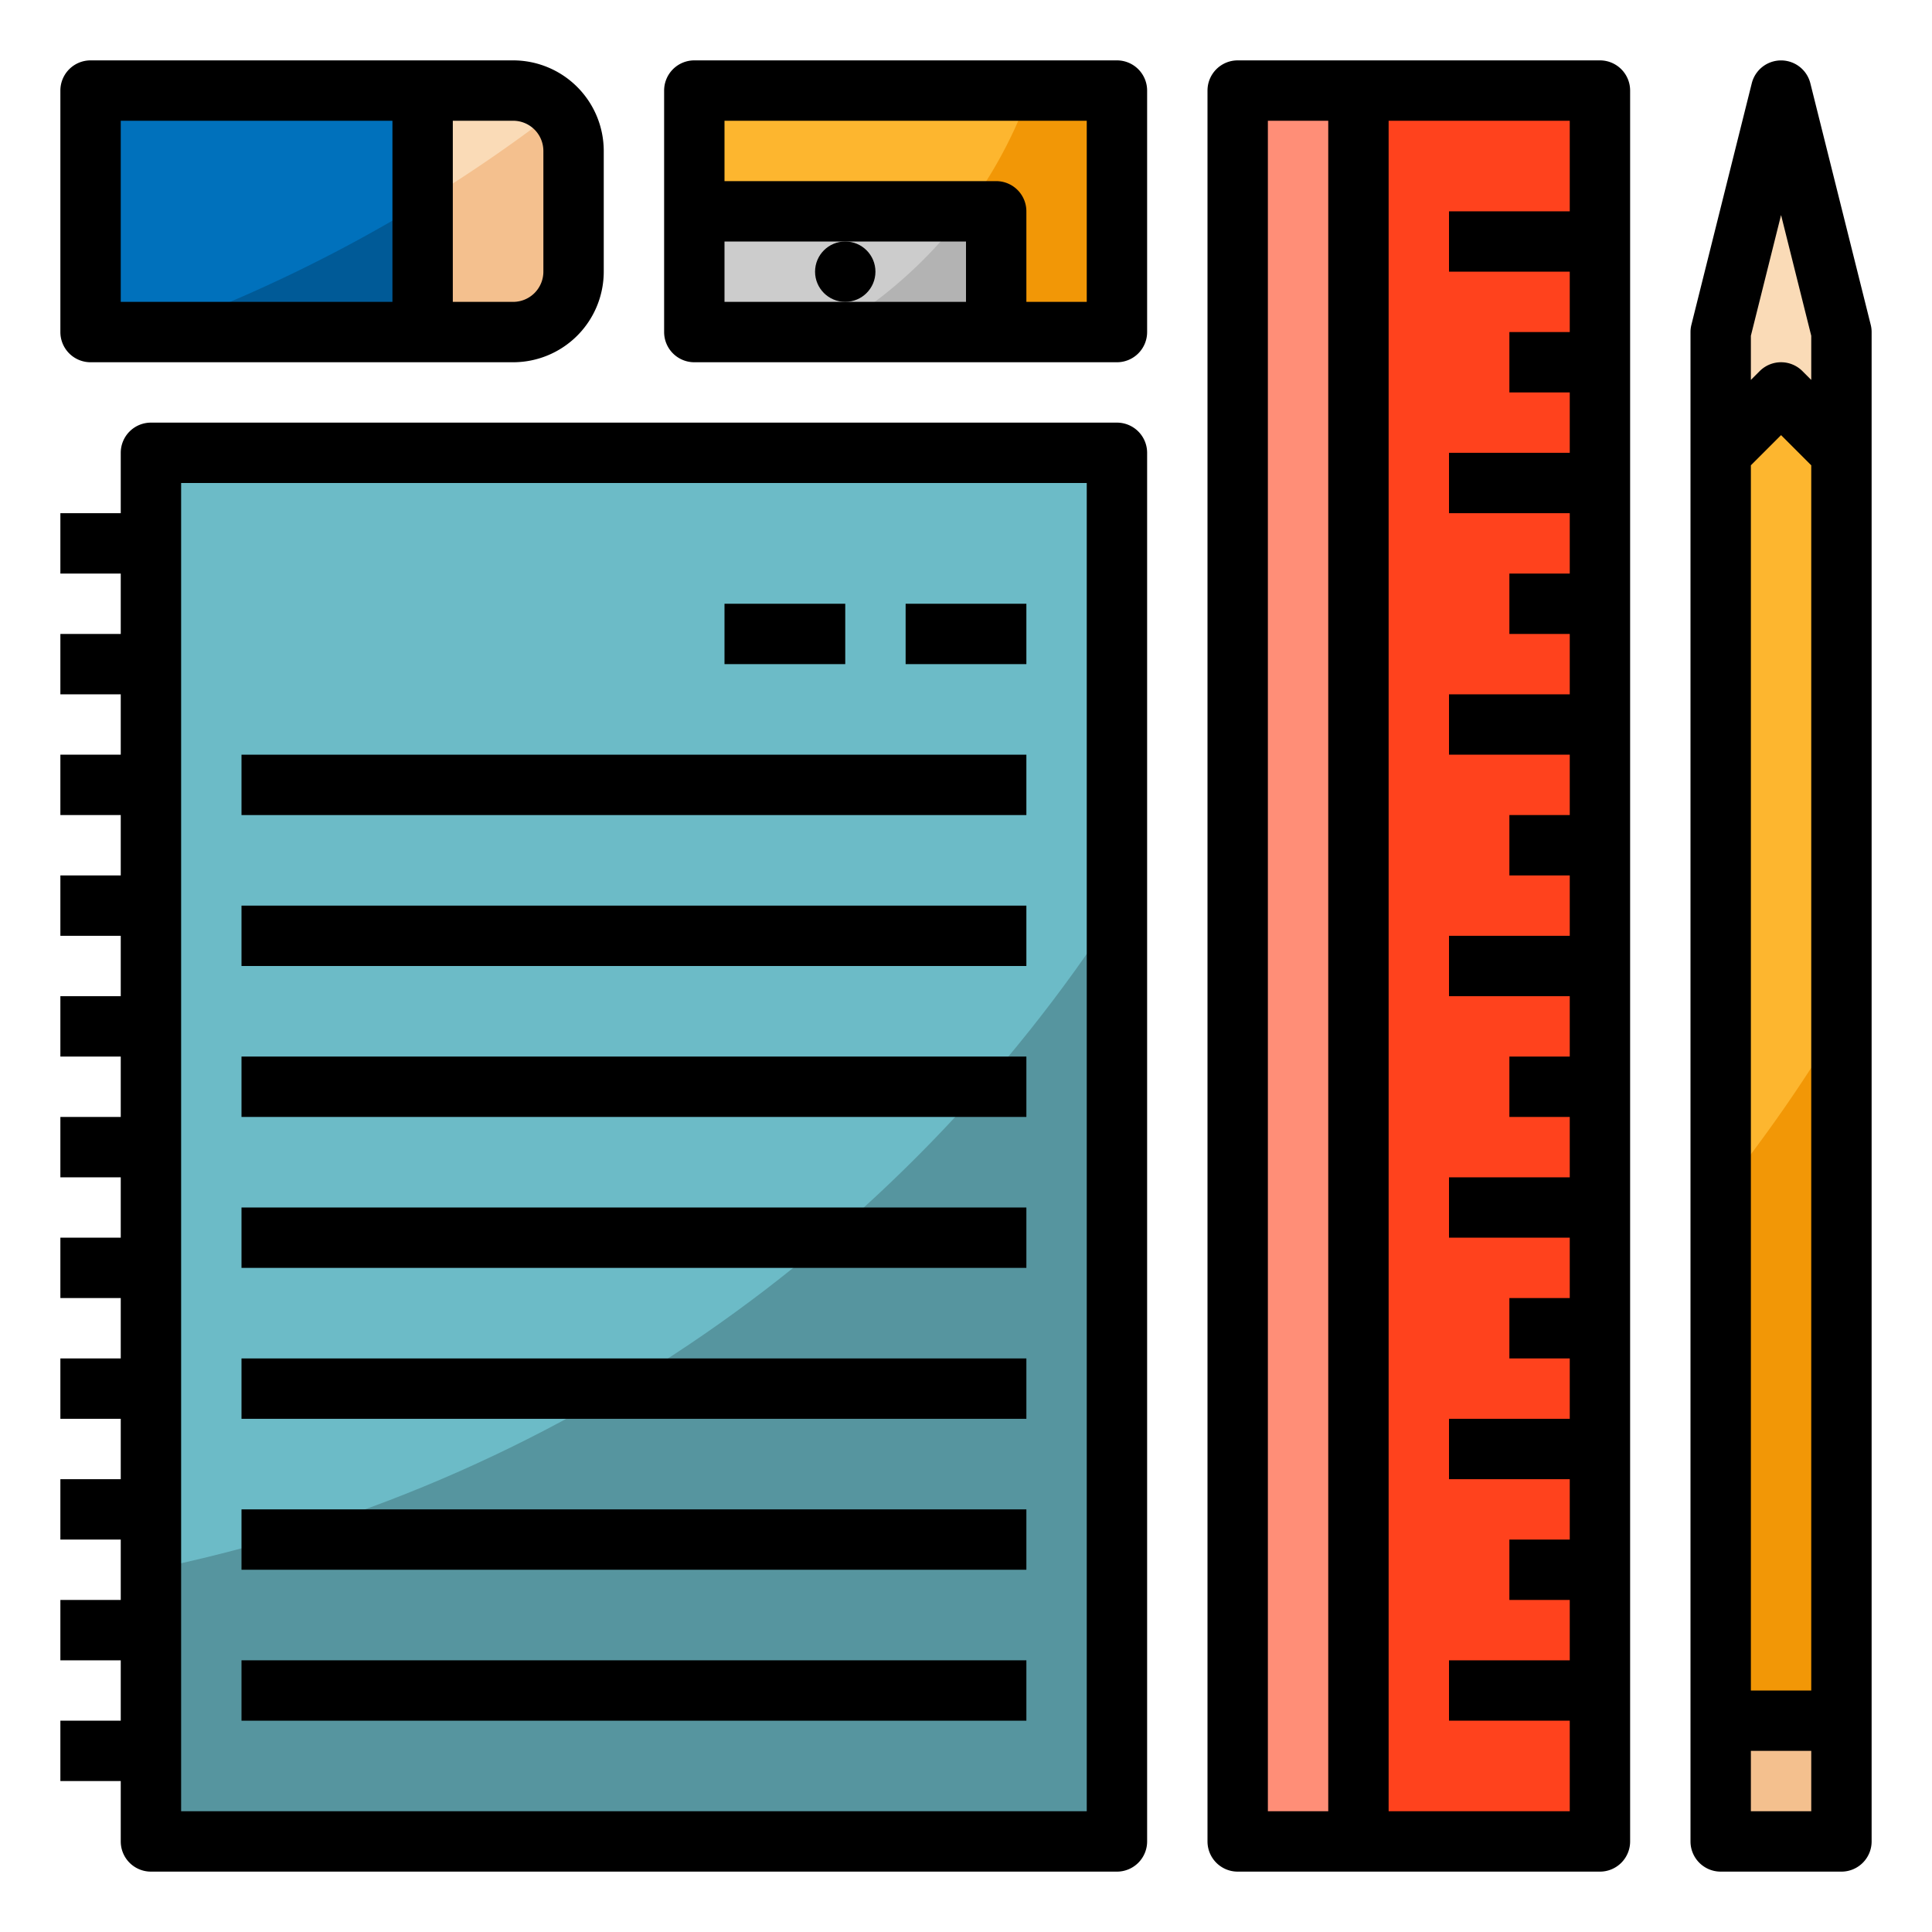 <svg height="512" viewBox="0 0 512 512" width="512" xmlns="http://www.w3.org/2000/svg"><g id="filled_outline" data-name="filled outline"><path d="m80 24h56a16 16 0 0 1 16 16v32a16 16 0 0 1 -16 16h-56z" fill="#fadbb7"/><path d="m80 71.232v16.768h56a16 16 0 0 0 16-16v-32a15.9 15.9 0 0 0 -4.329-10.88 399.936 399.936 0 0 1 -67.671 42.112z" fill="#f4c08e"/><path d="m184 24h112v64h-112z" fill="#fdb62f"/><path d="m273.025 24a120.2 120.2 0 0 1 -53.325 64h76.3v-64z" fill="#f29706"/><path d="m456 488h32v-400l-16-64-16 64z" fill="#fdb62f"/><path d="m456 120 16-16 16 16v-32l-16-64-16 64z" fill="#fadbb7"/><path d="m456 316.187v171.813h32v-217.906a400.849 400.849 0 0 1 -32 46.093z" fill="#f29706"/><path d="m40 120h256v368h-256z" fill="#6cbbc7"/><path d="m40 415.983v72.017h256v-247.085c-57.4 88.723-148.883 153.323-256 175.068z" fill="#56959f"/><path d="m328 24h96v464h-96z" fill="#ff421d"/><path d="m328 24h32v464h-32z" fill="#ff8e77"/><path d="m24 24h88v64h-88z" fill="#0071bc"/><path d="m40.73 88h71.27v-34.285a398.277 398.277 0 0 1 -71.27 34.285z" fill="#005a97"/><path d="m456 456h32v32h-32z" fill="#f4c08e"/><path d="m184 56h80v32h-80z" fill="#ccc"/><path d="m219.7 88h44.3v-32h-8.163a120.4 120.4 0 0 1 -36.137 32z" fill="#b3b3b3"/><path d="m296 112h-256a8 8 0 0 0 -8 8v16h-16v16h16v16h-16v16h16v16h-16v16h16v16h-16v16h16v16h-16v16h16v16h-16v16h16v16h-16v16h16v16h-16v16h16v16h-16v16h16v16h-16v16h16v16h-16v16h16v16a8 8 0 0 0 8 8h256a8 8 0 0 0 8-8v-368a8 8 0 0 0 -8-8zm-8 368h-240v-352h240z"/><path d="m424 16h-96a8 8 0 0 0 -8 8v464a8 8 0 0 0 8 8h96a8 8 0 0 0 8-8v-464a8 8 0 0 0 -8-8zm-88 464v-448h16v448zm32 0v-448h48v24h-32v16h32v16h-16v16h16v16h-32v16h32v16h-16v16h16v16h-32v16h32v16h-16v16h16v16h-32v16h32v16h-16v16h16v16h-32v16h32v16h-16v16h16v16h-32v16h32v16h-16v16h16v16h-32v16h32v24z"/><path d="m24 96h112a24.027 24.027 0 0 0 24-24v-32a24.027 24.027 0 0 0 -24-24h-112a8 8 0 0 0 -8 8v64a8 8 0 0 0 8 8zm120-56v32a8.008 8.008 0 0 1 -8 8h-16v-48h16a8.008 8.008 0 0 1 8 8zm-112-8h72v48h-72z"/><path d="m495.758 86.059-16-64a8 8 0 0 0 -15.516 0l-16 64a7.773 7.773 0 0 0 -.242 1.941v400a8 8 0 0 0 8 8h32a8 8 0 0 0 8-8v-400a7.773 7.773 0 0 0 -.242-1.941zm-15.758 361.941h-16v-324.688l8-8 8 8zm-16-359.016 8-32 8 32v11.7l-2.344-2.343a8 8 0 0 0 -11.312 0l-2.344 2.346zm16 391.016h-16v-16h16z"/><path d="m192 160h32v16h-32z"/><path d="m240 160h32v16h-32z"/><path d="m64 200h208v16h-208z"/><path d="m64 240h208v16h-208z"/><path d="m64 280h208v16h-208z"/><path d="m64 360h208v16h-208z"/><path d="m64 320h208v16h-208z"/><path d="m64 400h208v16h-208z"/><path d="m64 440h208v16h-208z"/><path d="m296 16h-112a8 8 0 0 0 -8 8v64a8 8 0 0 0 8 8h112a8 8 0 0 0 8-8v-64a8 8 0 0 0 -8-8zm-72 64h-32v-16h64v16zm64 0h-16v-24a8 8 0 0 0 -8-8h-72v-16h96z"/><circle cx="224" cy="71.997" r="8"/></g></svg>